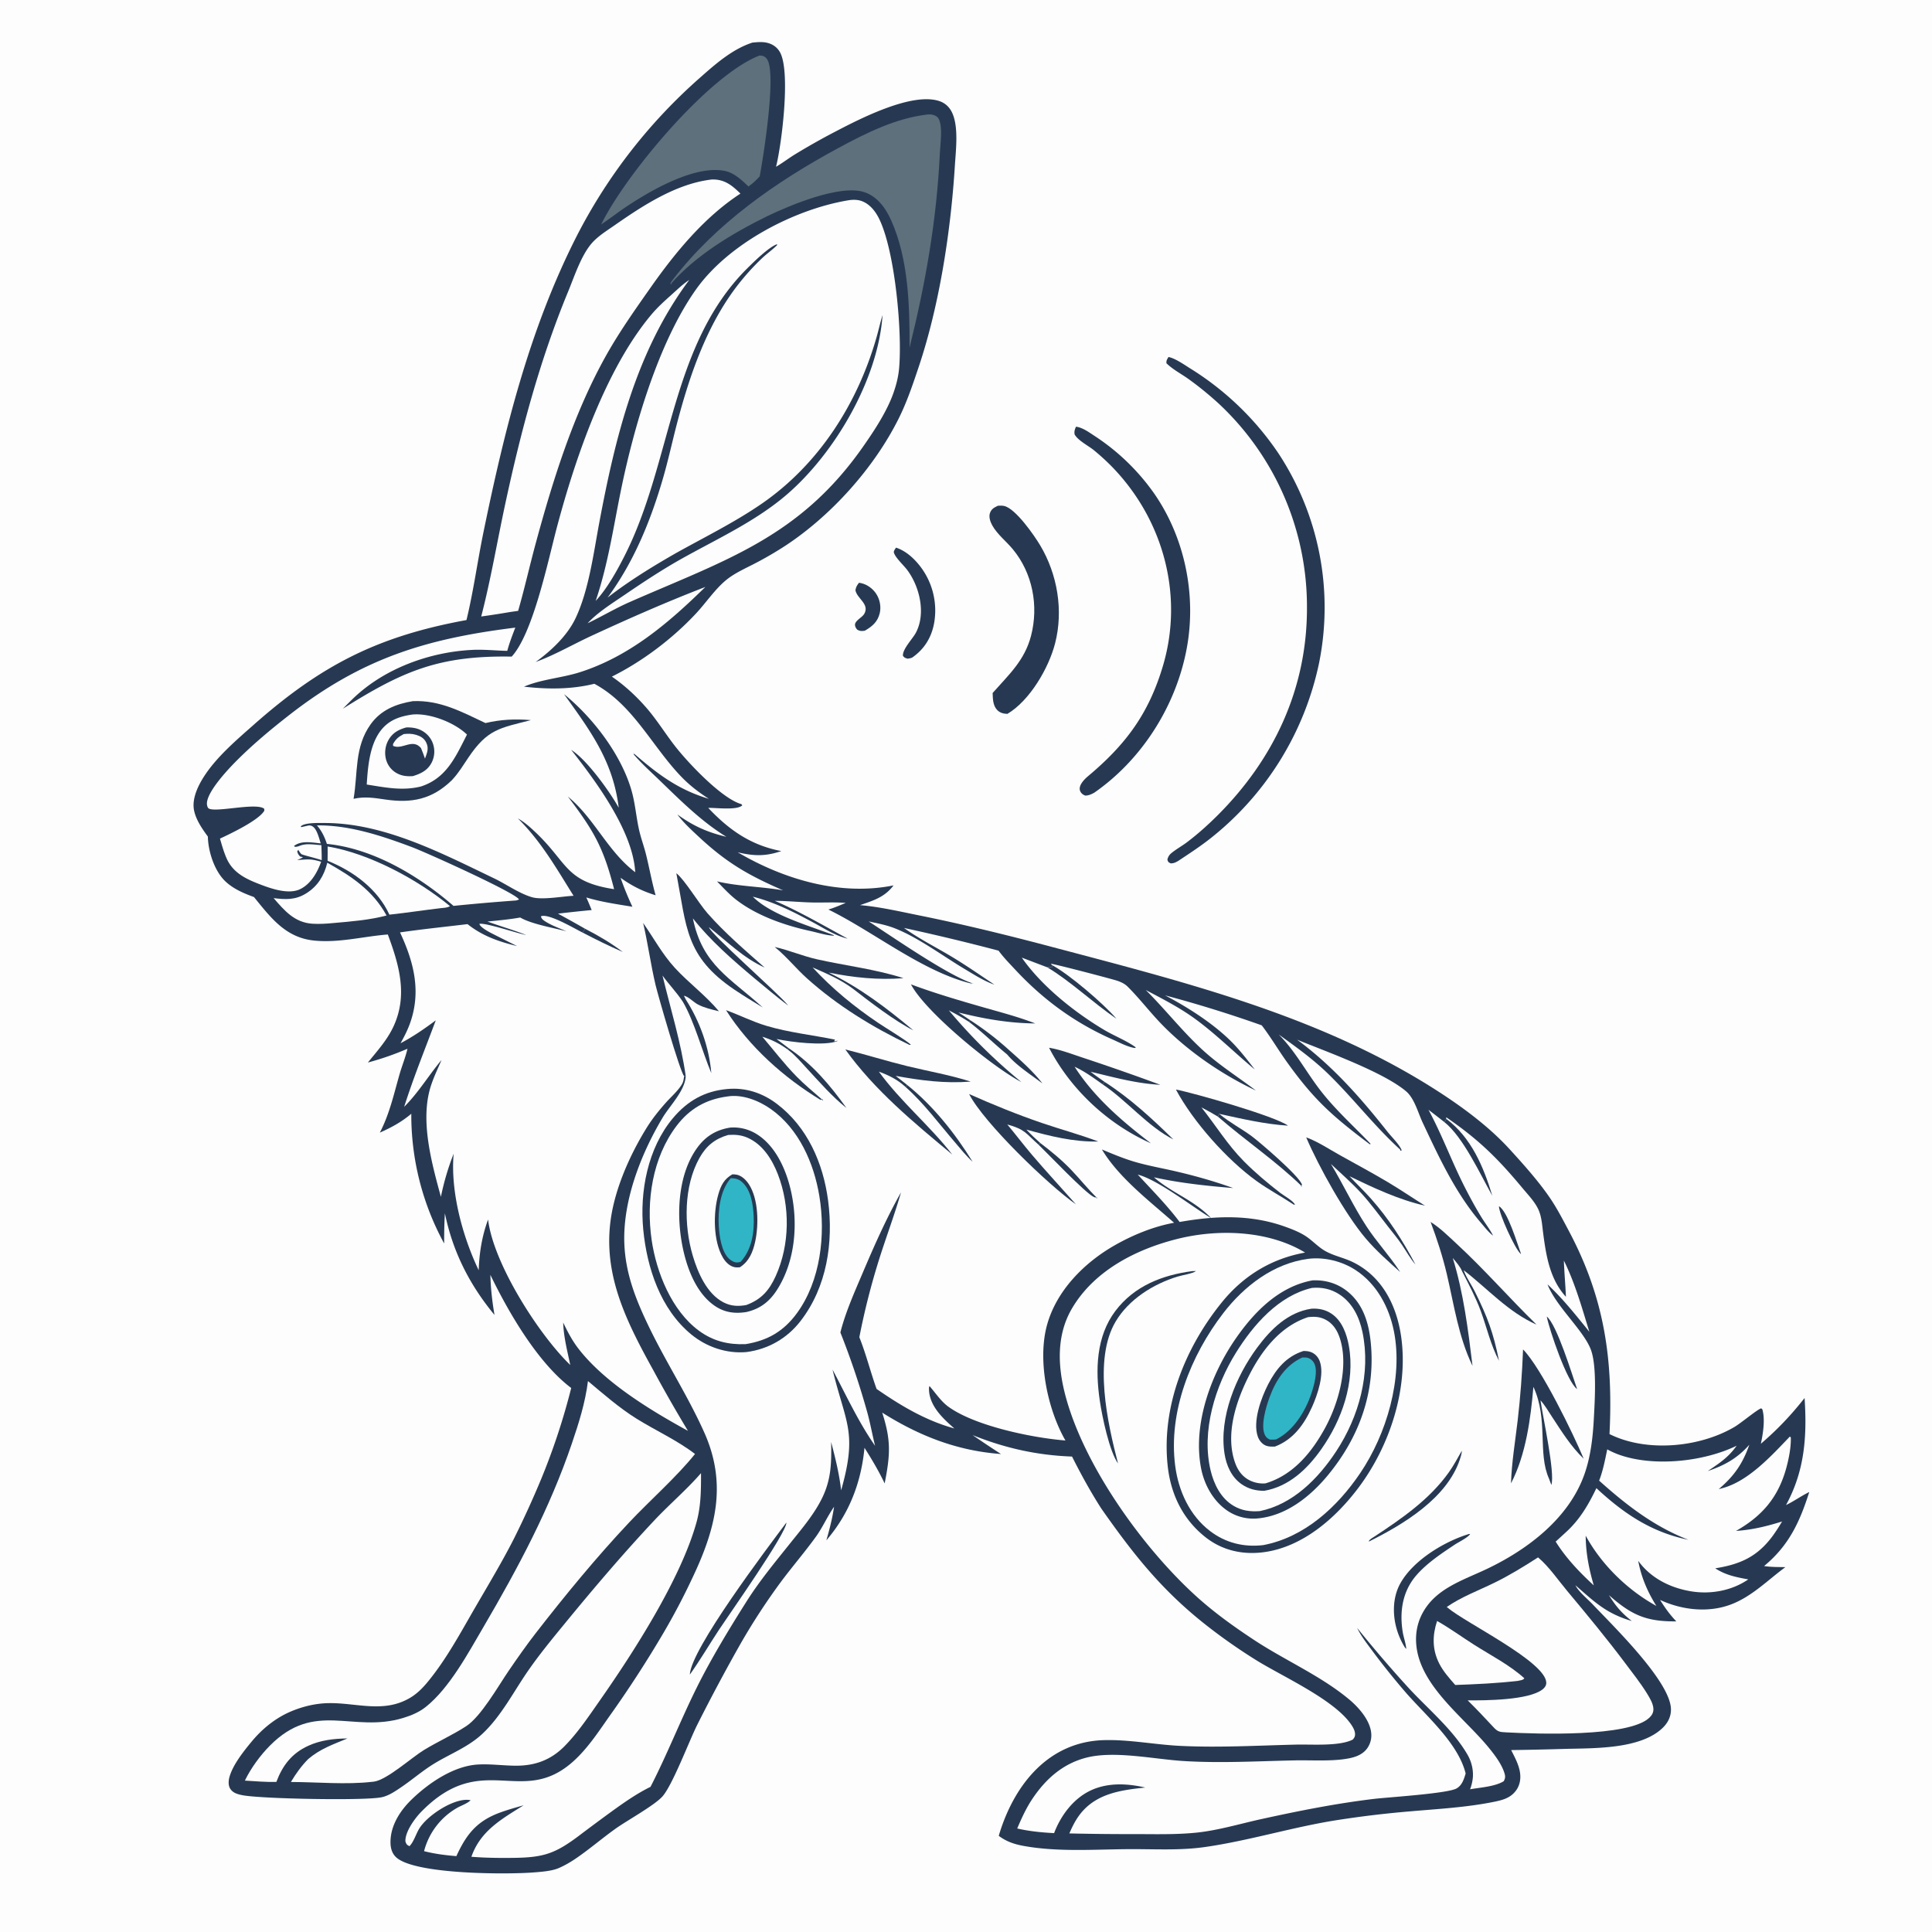 <svg version="1.1" xmlns="http://www.w3.org/2000/svg" style="display: block;" viewBox="0 0 2048 2048" width="1024" height="1024">
<path transform="translate(0,0)" fill="rgb(253,253,253)" d="M 0 0 L 2048 0 L 2048 2048 L 0 2048 L 0 0 z"/>
<path transform="translate(0,0)" fill="rgb(39,57,82)" d="M 910.588 617.743 C 911.239 617.861 911.892 617.97 912.541 618.097 C 919.155 619.393 925.464 624.127 929.027 629.798 C 932.709 635.658 934.173 643.182 932.576 649.952 C 930.42 659.098 924.638 664.029 916.818 668.538 C 913.488 669.132 911.616 669.173 908.65 667.458 C 907.416 665.838 906.62 664.929 906.361 662.834 C 905.757 657.946 913.869 654.765 916.171 650.703 C 922.1 640.244 908.353 634.535 906.797 625.657 C 907.367 622.17 908.424 620.504 910.588 617.743 z"/>
<path transform="translate(0,0)" fill="rgb(39,57,82)" d="M 949.793 580.511 C 961.193 584.181 970.912 593.726 977.662 603.366 A 76.742 76.742 0 0 1 990.26 660.256 C 987.521 675.576 979.878 688.121 966.965 697.045 C 965.282 697.806 963.819 697.963 962.006 698.242 C 959.391 697.335 958.781 697.337 957.149 695.161 C 956.64 687.962 967.491 677.166 970.937 670.598 C 981.68 650.126 974.848 621.716 961.568 604.035 C 957.988 599.27 948.825 590.916 947.519 585.588 C 947.158 584.118 949.045 581.81 949.793 580.511 z"/>
<path transform="translate(0,0)" fill="rgb(39,57,82)" d="M 1057.85 536.103 C 1060.02 535.995 1062.35 535.849 1064.48 536.347 C 1076.72 539.202 1096.21 567.378 1102.54 577.939 C 1120.95 608.675 1127.41 647.046 1118.47 681.895 C 1111.71 708.214 1091.67 742.556 1067.93 756.719 C 1064.16 756.729 1060.14 755.684 1057.38 752.973 C 1052.48 748.172 1052.45 740.962 1052.24 734.597 C 1069.43 715.101 1086.12 700.235 1092.94 673.99 C 1101.2 642.173 1094.6 607.532 1073.58 582.138 C 1066.66 573.779 1057.02 566.364 1051.76 556.793 C 1049.73 553.084 1047.87 547.792 1049.49 543.587 C 1051.17 539.255 1053.91 538.041 1057.85 536.103 z"/>
<path transform="translate(0,0)" fill="rgb(39,57,82)" d="M 1140.57 452.354 C 1140.89 452.389 1141.21 452.406 1141.52 452.458 C 1147.82 453.509 1154.39 458.209 1159.63 461.671 A 232.512 232.512 0 0 1 1223.37 522.976 C 1255.96 569.852 1268.34 630.592 1258.13 686.556 C 1247.01 747.513 1210.97 804.874 1159.94 840.305 C 1156.76 842.006 1154.1 843.274 1150.46 843.365 C 1148.22 842.528 1146.57 841.414 1145.36 839.256 C 1142.08 833.416 1149.29 826.219 1153.33 822.825 C 1193.34 789.28 1217.62 756.732 1232.73 705.967 C 1255.25 630.28 1232.81 549.459 1177.5 493.496 A 239.811 239.811 0 0 0 1159.76 477.404 C 1153.89 472.547 1142.67 467.042 1139.13 460.469 C 1138.59 457.134 1139.33 455.348 1140.57 452.354 z"/>
<path transform="translate(0,0)" fill="rgb(39,57,82)" d="M 1238.62 378.452 C 1238.92 378.508 1239.23 378.544 1239.53 378.62 C 1246.68 380.455 1255.2 386.504 1261.42 390.398 A 309.296 309.296 0 0 1 1355.32 480.758 A 297.061 297.061 0 0 1 1398.3 702.679 A 320.42 320.42 0 0 1 1285.93 886.479 C 1274.19 896.069 1261.54 904.272 1248.93 912.641 C 1246.07 914.265 1244.3 915.174 1240.99 915.222 C 1238.35 913.832 1238.4 914.044 1237.48 911.23 C 1238.19 908.328 1239.29 906.39 1241.58 904.468 C 1246.62 900.236 1252.79 896.914 1258.09 892.922 C 1269.47 884.348 1280.23 874.693 1290.32 864.655 C 1350.18 805.094 1385.44 730.261 1385.43 644.941 A 294.435 294.435 0 0 0 1291.1 427.098 C 1281.3 418.201 1270.6 409.464 1259.84 401.759 C 1252.27 396.335 1243.05 391.597 1236.47 385.044 C 1236.26 381.966 1237.14 381.097 1238.62 378.452 z"/>
<path transform="translate(0,0)" fill="rgb(39,57,82)" d="M 797.616 45.146 C 802.57 44.702 807.546 44.18 812.47 45.197 C 818.431 46.429 823.383 49.626 826.538 54.888 C 838.428 74.722 828.706 152.63 822.636 176.766 C 829.364 172.847 835.67 168.009 842.314 163.889 A 726.041 726.041 0 0 1 885.981 139.26 C 912.329 125.519 967.205 97.3 996.075 107.269 C 1001.97 109.304 1006.41 113.525 1009.12 119.108 C 1016.41 134.175 1013.24 159.008 1012.21 175.51 C 1007.92 244.52 996.001 322.819 973.982 388.596 C 967.678 407.429 961.377 426.216 952.468 444.014 C 926.342 496.207 881.2 546.455 832.573 578.453 A 378.344 378.344 0 0 1 801.007 596.877 C 790.407 602.453 778.494 607.54 769.275 615.271 C 757.591 625.068 748.503 638.797 738.092 649.999 C 713.213 676.768 681.197 701.018 648.61 717.24 C 662.149 726.537 674.727 738.17 685.461 750.582 C 696.767 763.655 705.688 778.418 716.381 791.951 C 730.174 809.407 764.409 845.64 785.008 852.16 C 786.391 852.598 785.592 852.1 786.862 853.651 C 781.471 859.234 758.723 856.141 750.742 856.39 C 773.013 879.96 795.988 896.027 828.211 902.18 C 811.533 907.856 799.157 907.562 782.021 903.469 C 830.843 932.165 890.598 950.037 947.213 938.543 C 937.673 951.164 925.897 954.554 911.679 959.484 C 932.624 961.269 953.365 966.133 973.943 970.282 C 1022.02 979.976 1069.3 991.636 1116.69 1004.2 C 1254.59 1040.75 1396.06 1075.92 1518.04 1152.81 C 1547.01 1171.06 1577.08 1192.81 1600.26 1218.2 C 1614.79 1234.11 1630.29 1251.39 1642.51 1269.12 C 1650.26 1280.36 1656.67 1292.84 1663.07 1304.89 C 1700.83 1375.99 1710.08 1440.87 1706.14 1520.18 C 1745.27 1539.7 1801.26 1534.52 1838.46 1512.71 C 1845.58 1508.55 1862.37 1494.34 1866.95 1492.87 L 1868.18 1493.99 C 1871.29 1504.81 1868.91 1519.62 1866.59 1530.44 C 1884.12 1515.42 1898.69 1500.07 1912.94 1481.93 C 1915.6 1522.69 1913.1 1559 1893.26 1595.41 C 1901.71 1591.32 1909.39 1585.76 1917.89 1581.61 C 1907.78 1613.47 1896.23 1638.4 1870.01 1660.07 C 1877.4 1661.24 1885.09 1661.08 1892.57 1661.25 C 1873.48 1675.25 1856.96 1692.61 1834.32 1701 C 1810.33 1709.89 1782.61 1706.62 1759.74 1695.97 C 1764.88 1704.3 1770.16 1711.61 1776.94 1718.72 C 1745.05 1719.03 1729.46 1712.05 1705.58 1690.95 C 1712.68 1702.49 1719.01 1709.93 1729.77 1718.34 C 1702.66 1710.41 1690.35 1698.18 1670.07 1680.47 C 1673.23 1687.18 1683.3 1695.35 1688.56 1700.94 C 1709.42 1723.05 1769.92 1781.62 1771.26 1811.13 C 1771.62 1818.92 1768.4 1825.77 1762.94 1831.19 C 1739.38 1854.6 1689.29 1853.04 1658.45 1853.92 A 3331.44 3331.44 0 0 1 1601.9 1855.16 C 1605.47 1862.29 1609.39 1869.36 1610.97 1877.25 C 1612.43 1884.51 1611.49 1892.01 1607.01 1898.07 C 1601.53 1905.48 1593.93 1907.86 1585.28 1909.68 C 1556.24 1915.78 1524.83 1917.52 1495.28 1920.07 A 1093.27 1093.27 0 0 0 1420.65 1928.88 C 1372.5 1936.06 1325.65 1950.97 1277.48 1957.9 C 1250.56 1961.77 1224.1 1960.03 1197.06 1960.18 C 1160.24 1960.39 1121.15 1963.39 1084.75 1956.69 C 1074.96 1954.89 1066.79 1952.09 1058.75 1946.09 A 71.132 71.132 0 0 1 1059.79 1942.49 C 1076.17 1890.5 1112.25 1846.2 1170.25 1844.61 C 1197.29 1843.87 1224.36 1849.43 1251.36 1850.72 C 1292.31 1852.69 1333.23 1850.34 1374.16 1849.35 C 1390.63 1848.95 1419.78 1851.34 1434.04 1844 C 1435.19 1842.57 1436.09 1841.5 1436.34 1839.61 C 1436.86 1835.78 1434.76 1831.82 1432.73 1828.73 C 1415.14 1801.99 1360.19 1777.54 1332.03 1760.1 C 1313.49 1748.6 1295.02 1735.68 1277.89 1722.16 C 1231.01 1685.15 1201.28 1647.38 1167.39 1599.07 C 1155.98 1581.27 1145.91 1562.88 1136.4 1544.01 C 1099.4 1542.69 1065.25 1535.06 1031.02 1521.27 A 1067.7 1067.7 0 0 0 1061.1 1541.32 C 1014.52 1537.92 974.367 1522.09 935.185 1497.45 C 944.822 1527.31 943.641 1542.41 937.778 1572.5 C 931.521 1559.34 924.185 1547.01 916.391 1534.73 C 912.859 1571.6 900.274 1604.5 875.973 1632.8 C 879.38 1621.09 882.361 1609.33 884.142 1597.26 C 877.03 1607.41 872.111 1619.06 864.722 1629.25 C 853.22 1645.11 840.395 1660.08 828.614 1675.75 A 683.698 683.698 0 0 0 785.256 1742 A 1972.29 1972.29 0 0 0 738.791 1829.01 C 730.226 1846.31 712.763 1892.52 702.196 1904.33 C 693.702 1913.82 664.916 1929.68 652.883 1938.22 C 638.485 1948.44 625.03 1960.12 610.464 1970.04 C 604.815 1973.89 598.637 1977.5 592.36 1980.22 C 584.893 1983.45 573.884 1984.21 565.778 1984.85 C 537.57 1987.09 439.902 1987.12 420.005 1968.87 C 415.455 1964.7 413.99 1959.02 413.941 1953.02 C 413.798 1935.39 424.057 1919.46 436.285 1907.61 C 454.235 1890.2 480.684 1872.04 506.425 1870.48 C 519.693 1869.68 533.258 1871.64 546.569 1871.72 C 566.926 1871.84 583.805 1865.81 598.317 1851.14 C 612.485 1836.81 624.148 1819.27 635.674 1802.82 C 671.697 1751.4 721.813 1673.44 738.36 1613.55 C 743.081 1596.47 743.168 1579.16 743.1 1561.58 C 727.804 1579.23 709.697 1594.55 693.696 1611.59 C 660.667 1646.77 629.185 1683.83 598.59 1721.15 C 585.159 1737.53 571.493 1754.13 559.459 1771.58 C 544.16 1793.76 531.311 1819.17 511.441 1837.83 C 495.96 1852.36 476.385 1859.38 458.755 1870.43 C 447.34 1877.59 437.061 1886.49 425.926 1894.08 C 419.59 1898.39 412.298 1903.5 404.72 1905.13 C 386.625 1909.04 275.55 1906.83 256.772 1902.95 C 251.624 1901.88 246.643 1900.57 243.829 1895.73 C 241.844 1892.32 242.198 1887.47 243.198 1883.83 C 246.759 1870.87 258.094 1856.63 266.653 1846.28 C 278.18 1832.34 292.497 1820.77 309.281 1813.84 C 321.713 1808.71 335.137 1805.57 348.612 1805.39 C 378.041 1804.99 406.423 1816.17 434.231 1800.06 C 441.906 1795.61 447.883 1789.57 453.477 1782.78 C 473.316 1758.7 488.323 1730.53 503.916 1703.64 C 517.946 1679.44 532.552 1655.23 545.191 1630.27 A 1011.17 1011.17 0 0 0 573.606 1567.98 A 706.046 706.046 0 0 0 605.511 1471.34 C 569.989 1444.51 539.162 1391.34 519.823 1351.42 C 520.163 1365.79 521.785 1379.74 524.183 1393.88 C 497.759 1361.95 479.957 1326.92 471.621 1286.18 C 470.927 1296.84 470.841 1307.44 470.809 1318.1 A 284.139 284.139 0 0 1 435.995 1180.64 C 425.75 1189.3 414.871 1195.22 402.643 1200.63 C 413.044 1180.58 417.488 1159.78 423.678 1138.32 C 426.255 1129.39 429.846 1120.79 431.937 1111.73 C 418.151 1117.66 404.454 1122.43 389.985 1126.32 C 399.851 1114.07 410.35 1102.62 417.061 1088.22 C 432.487 1055.09 423.16 1023.02 411.117 990.599 C 385.1 992.63 359.568 999.65 333.227 997.063 C 302.83 994.077 287.187 972.953 269.206 950.896 C 258.451 947.021 247.313 942.236 238.904 934.274 C 227.311 923.299 220.653 902.601 220.346 886.797 C 214.322 878.565 207.709 869.081 205.694 858.933 C 203.03 845.521 211.204 830.245 218.663 819.517 C 231.907 800.468 251.359 783.836 268.675 768.524 C 340.329 705.159 400.08 674.528 494.486 657.277 C 501.922 626.677 506.149 594.928 512.518 564.018 C 534.848 455.646 561.093 348.944 611.58 249.787 A 568.978 568.978 0 0 1 742.361 82.08 C 758.798 67.535 776.457 52.013 797.616 45.146 z"/>
<path transform="translate(0,0)" fill="rgb(253,253,253)" d="M 1523.38 1718.31 C 1536.7 1725.81 1549.44 1735.12 1562.37 1743.35 C 1579.92 1754.53 1600.51 1765.06 1615.87 1779.07 C 1614.52 1781.14 1611.54 1781.17 1609.16 1781.76 C 1586.98 1784.38 1564.92 1785.34 1542.62 1786.15 C 1536.32 1778.94 1529.89 1771.85 1525.55 1763.23 C 1518.16 1748.55 1518.3 1733.6 1523.38 1718.31 z"/>
<path transform="translate(0,0)" fill="rgb(253,253,253)" d="M 347.301 897.3 C 391.176 904.56 442.614 932.143 476.988 960.502 C 474.29 962.352 470.672 962.29 467.499 962.648 C 449.239 964.79 431.075 967.607 412.789 969.571 C 400.303 942.425 374.458 923.368 347.258 912.477 C 347.392 907.427 347.297 902.353 347.301 897.3 z"/>
<path transform="translate(0,0)" fill="rgb(253,253,253)" d="M 346.943 914.532 C 372.751 928.977 395.242 943.937 409.763 970.477 C 391.554 975.288 372.467 976.785 353.769 978.428 C 346.576 979.149 338.401 979.663 331.177 979.188 C 312.254 977.945 301.572 965.383 290.05 952.041 C 302.711 953.62 313.013 954.14 324.394 947.13 C 336.751 939.519 343.568 928.33 346.943 914.532 z"/>
<path transform="translate(0,0)" fill="rgb(253,253,253)" d="M 335.969 874.958 C 370.41 874.545 404.592 885.942 436.531 897.929 C 452.431 903.897 547.072 946.669 550.171 953.493 L 547.181 954.527 A 2342.74 2342.74 0 0 0 480.756 960.278 C 444.086 928.535 395.812 899.486 346.524 894.558 C 344.017 887.028 341.184 881.04 335.969 874.958 z"/>
<path transform="translate(0,0)" fill="rgb(93,112,124)" d="M 804.917 58.951 C 805.728 58.938 806.755 58.887 807.539 59.042 C 810.134 59.557 811.794 60.792 813.237 62.969 C 823.254 78.071 809.192 166.334 805.323 186.964 C 801.516 191.028 797.99 194.479 793.375 197.654 C 786.212 190.879 778.311 183.204 768.323 181.18 C 734.657 174.36 683.471 205.368 657.042 223.825 A 698.156 698.156 0 0 1 637.266 237.948 C 663.027 185.17 750.982 79.854 804.917 58.951 z"/>
<path transform="translate(0,0)" fill="rgb(93,112,124)" d="M 982.74 121.417 C 984.555 121.318 986.328 121.182 988.125 121.535 C 990.943 122.089 993.77 123.44 995.125 126.135 C 999.528 134.887 996.766 152.299 996.302 162.126 C 992.946 233.193 981.236 299.603 964.167 368.563 C 964.287 324.133 963.091 274.86 944.704 233.615 C 939.077 220.993 930.368 208.665 916.807 203.882 C 891.14 194.83 837.354 217.654 813.565 228.999 C 776.797 247.132 737.659 270.362 710.61 301.52 L 710.657 301.613 L 712.3 300.816 L 710.525 300.305 C 711.28 299.157 712.022 298.05 712.858 296.959 C 758.768 237.035 823.061 192.292 888.873 156.808 C 918.309 140.936 949.14 125.461 982.74 121.417 z"/>
<path transform="translate(0,0)" fill="rgb(253,253,253)" d="M 1630.39 1650.9 C 1641.97 1660.63 1651.68 1675 1661.42 1686.64 C 1682.53 1711.88 1703.28 1737.02 1723.04 1763.34 C 1730.91 1773.82 1739.18 1784.27 1746.06 1795.44 C 1748.84 1799.95 1752.46 1805.99 1752.68 1811.39 C 1752.83 1815.31 1751.18 1818.15 1748.45 1820.78 C 1726.72 1841.64 1628.51 1838.06 1597.09 1836.4 C 1589.72 1836 1587.85 1836.1 1582.69 1830.4 C 1573.91 1820.9 1565.05 1811.55 1555.82 1802.47 C 1575 1802.57 1620.52 1802.35 1635.24 1790.78 C 1637.49 1789.01 1639.17 1786.75 1639.12 1783.75 C 1638.71 1761.54 1553.58 1720.38 1534.72 1704.36 L 1533.64 1703.43 C 1549.31 1692.66 1567.11 1686.11 1584.1 1677.79 C 1600.24 1669.89 1615.3 1660.61 1630.39 1650.9 z"/>
<path transform="translate(0,0)" fill="rgb(253,253,253)" d="M 1897.32 1522.82 L 1898.33 1523.78 C 1898.68 1534.11 1896.13 1546.85 1893.36 1556.78 C 1884.76 1587.56 1867.71 1607.28 1840.23 1622.83 C 1857.19 1621.75 1872.86 1617.91 1889.05 1612.85 A 185.643 185.643 0 0 1 1879.37 1627.8 C 1863.04 1650.12 1844.81 1658.26 1818.24 1662.48 C 1829.19 1669.71 1840.53 1671.91 1853.25 1674.22 C 1835.89 1686.18 1813.47 1690.27 1792.82 1686.9 C 1770.64 1683.29 1749.8 1672.91 1736.58 1654.53 C 1739.79 1671.93 1746.45 1687.4 1755.82 1702.35 C 1725.18 1685.5 1697.59 1658.54 1680.89 1627.87 C 1681.09 1646.56 1684.26 1662.72 1689.47 1680.56 C 1674.37 1666.72 1659.96 1651.59 1649.08 1634.17 L 1659.34 1624.77 C 1674.49 1611.15 1683.53 1595.59 1692.26 1577.52 C 1721.17 1604.38 1750.6 1624.26 1789.85 1632.25 C 1753.6 1618.38 1723.76 1595.21 1695.16 1569.54 C 1699.26 1558.93 1701.43 1547.5 1703.74 1536.39 A 87.395 87.395 0 0 0 1717.46 1542.47 C 1754.25 1555.06 1806.24 1549.36 1840.89 1532.55 C 1832.15 1544.96 1822.54 1551.11 1810.27 1559.41 C 1828.28 1553.29 1841.71 1545.8 1854.36 1531.49 C 1847.26 1551.7 1838.19 1564.73 1821.89 1578.56 L 1825.9 1577.49 C 1853.64 1570.01 1877.89 1543.05 1897.32 1522.82 z"/>
<path transform="translate(0,0)" fill="rgb(253,253,253)" d="M 753.708 190.378 C 754.536 190.271 754.236 190.291 755.343 190.274 C 768.218 190.076 776.225 196.7 784.901 205.224 C 746.334 230.347 715.427 268.142 689.247 305.406 C 672.113 329.794 655.291 353.586 640.883 379.746 C 607.486 440.382 585.941 509.412 567.882 575.995 C 561.425 599.801 556.067 623.814 549.256 647.551 L 541.024 648.714 A 867.757 867.757 0 0 1 510.118 653.497 C 520.24 614.494 526.907 574.674 535.357 535.277 C 551.931 458.001 571.977 382.31 602.23 309.112 C 608.715 293.423 615.446 272.506 626.147 259.219 C 632.776 250.988 642.644 244.982 651.216 239.006 C 681.295 218.036 716.581 194.883 753.708 190.378 z"/>
<path transform="translate(0,0)" fill="rgb(253,253,253)" d="M 623.264 1464 C 639.902 1477.9 656.377 1492.4 674.808 1503.89 C 694.763 1516.33 718.349 1527.03 736.736 1541.3 C 717.349 1565.5 688.872 1590.55 667.089 1613.68 C 632.236 1650.7 599.127 1691.01 567.935 1731.16 C 558.021 1743.92 548.727 1757.26 539.581 1770.58 C 528.265 1787.05 510.011 1819.62 493.956 1829.97 C 479.497 1839.29 464.032 1846.2 449.422 1855.08 C 436.418 1862.98 410.057 1886.92 396.182 1888.64 C 395.682 1888.7 395.178 1888.73 394.677 1888.78 C 366.501 1892.01 336.779 1889.05 308.38 1888.97 C 313.738 1880 319.409 1872.08 326.754 1864.63 C 339.687 1853.71 352.939 1849.22 368.318 1842.83 C 353.959 1842.99 339.88 1844.59 326.686 1850.65 C 309.38 1858.6 299.525 1871.36 292.944 1888.93 C 281.821 1889.15 270.685 1888.2 259.589 1887.51 C 265.929 1874.35 275.88 1860.75 286.188 1850.37 C 333.944 1802.24 373.79 1837.37 427.317 1821.12 C 435.699 1818.58 444.215 1815.04 451.123 1809.58 C 476.377 1789.62 496.317 1752.29 512.48 1724.71 C 549.197 1662.04 582.802 1599.02 606.249 1530.04 C 613.656 1508.25 620.398 1486.94 623.264 1464 z"/>
<path transform="translate(0,0)" fill="rgb(253,253,253)" d="M 1386.96 1334.38 C 1404.04 1332.34 1422.72 1336.96 1437.07 1346.39 C 1459.38 1361.05 1472.56 1385.68 1477.65 1411.38 C 1487.47 1460.98 1469.74 1520.33 1441.93 1561.49 C 1417.62 1597.47 1382.98 1629.48 1339.2 1637.87 C 1318.65 1640.31 1299.39 1635.65 1282.82 1623.06 C 1261.08 1606.55 1249.26 1580.52 1245.77 1553.91 C 1238.28 1496.69 1262.23 1436.82 1296.71 1392 C 1318.95 1363.11 1350.09 1339.22 1386.96 1334.38 z"/>
<path transform="translate(0,0)" fill="rgb(39,57,82)" d="M 1391.31 1357.24 C 1404.52 1356.64 1417.15 1360.2 1427.66 1368.4 C 1444.78 1381.77 1450.89 1401.97 1453.01 1422.79 C 1458.34 1475.3 1440.98 1523.43 1407.6 1563.82 C 1388.89 1586.45 1363.44 1606.77 1333.25 1609.59 A 49.035 49.035 0 0 1 1301.51 1601.69 C 1286.17 1591.51 1276.47 1573.84 1273.11 1556.04 C 1264.29 1509.31 1283.81 1456.55 1310.17 1418.59 C 1329.93 1390.14 1356.1 1363.72 1391.31 1357.24 z"/>
<path transform="translate(0,0)" fill="rgb(253,253,253)" d="M 1390.81 1365.23 C 1401.09 1364.35 1410.65 1366.27 1419.46 1371.89 C 1433.59 1380.89 1440.97 1396.19 1444.28 1412.09 C 1453.35 1455.73 1440.57 1501.71 1416.44 1538.42 C 1397.45 1567.32 1370.52 1594.66 1335.49 1601.83 C 1325.42 1602.56 1316.49 1601.5 1307.57 1596.2 C 1294.18 1588.25 1286.85 1573.51 1283.32 1558.82 C 1273.3 1517.13 1288.13 1469.28 1310.2 1433.88 C 1328.63 1404.29 1355.45 1373.39 1390.81 1365.23 z"/>
<path transform="translate(0,0)" fill="rgb(39,57,82)" d="M 1390.27 1387.27 C 1397.91 1386.84 1404.94 1388.25 1411.39 1392.53 C 1422.61 1399.96 1427.64 1414.15 1429.89 1426.87 C 1436.66 1465.19 1422.44 1505.42 1400.46 1536.45 C 1385.56 1557.5 1366.26 1575.8 1340.11 1580.33 C 1331.23 1580.28 1323.42 1578.38 1316.05 1573.24 C 1305.34 1565.75 1299.96 1553.41 1298.03 1540.84 C 1292.11 1502.38 1310.2 1458.8 1332.7 1428.46 C 1347.17 1408.94 1365.33 1390.98 1390.27 1387.27 z"/>
<path transform="translate(0,0)" fill="rgb(253,253,253)" d="M 1386.63 1396.23 C 1393.19 1395.55 1398.7 1395.68 1404.73 1398.7 C 1413.01 1402.84 1417.63 1410.29 1420.39 1418.89 C 1429.86 1448.45 1419 1487.26 1404.73 1513.53 C 1390.57 1539.57 1370.8 1563.68 1341.47 1572.43 A 31.764 31.764 0 0 1 1325.54 1569.64 C 1317.15 1565.74 1312.1 1558.83 1309.12 1550.23 C 1298.71 1520.23 1310.26 1485.47 1323.85 1458.48 C 1337.39 1431.61 1357.12 1405.88 1386.63 1396.23 z"/>
<path transform="translate(0,0)" fill="rgb(39,57,82)" d="M 1381.57 1432.15 C 1384.19 1432.06 1387.21 1432.31 1389.66 1433.26 C 1394.08 1434.97 1397.3 1438.46 1398.94 1442.87 C 1404.14 1456.78 1396.56 1478.66 1390.77 1491.52 C 1382.52 1509.86 1370.87 1526.08 1351.53 1533.41 C 1348.4 1533.51 1345.03 1533.65 1342.06 1532.49 C 1338.01 1530.91 1334.83 1527.05 1333.39 1523.02 C 1327.62 1506.89 1336.92 1481.68 1344.37 1467.27 C 1352.8 1450.97 1363.64 1437.93 1381.57 1432.15 z"/>
<path transform="translate(0,0)" fill="rgb(47,181,198)" d="M 1380.43 1439.02 C 1382.36 1439.01 1384.54 1438.86 1386.42 1439.4 C 1389.02 1440.15 1391.59 1442.35 1392.89 1444.7 C 1397.55 1453.06 1392.9 1468.78 1390.04 1477.34 C 1383.76 1496.16 1371.12 1516.65 1352.94 1525.75 C 1350.48 1526.19 1348.48 1526.14 1346.02 1525.99 C 1343.75 1524.81 1342.28 1523.95 1341.03 1521.55 C 1335.88 1511.64 1342.07 1491.3 1345.73 1481.32 C 1352.3 1463.38 1362.63 1447.21 1380.43 1439.02 z"/>
<path transform="translate(0,0)" fill="rgb(253,253,253)" d="M 899.303 212.32 C 903.831 211.574 908.734 211.522 913.106 213.033 C 921.705 216.005 927.806 223.657 931.735 231.544 C 948.794 265.78 956.558 352.048 953.083 390.468 C 952.276 399.392 950.14 407.879 947.175 416.324 C 940.191 436.219 926.845 456.403 914.751 473.673 C 847.622 569.541 769.39 593.51 667.523 638.185 C 652.296 644.863 637.929 653.494 622.92 660.673 C 633.375 649.206 649.321 639.31 662.15 630.561 C 682.266 616.844 702.494 603.481 723.768 591.617 C 761.283 570.694 801.742 552.192 834.458 523.898 C 885.395 479.844 930.844 401.895 935.529 334.043 C 933.163 341.602 931.473 349.403 929.303 357.032 C 909.239 427.586 868.188 492.176 807.155 534.161 C 778.854 553.628 746.916 569.392 716.907 586.118 C 691.994 600.337 666.694 615.868 644.043 633.48 C 671.884 595.816 689.806 551.824 702.795 507.06 C 708.496 487.411 712.786 467.358 717.994 447.574 C 730.809 398.886 748.041 348.611 777.953 307.631 A 255.923 255.923 0 0 1 808.37 273.167 C 813.413 268.477 819.142 264.523 823.957 259.63 L 823.446 258.946 C 814.457 262.348 799.127 277.517 792.105 284.494 C 710.28 365.788 712.558 489.907 661.997 589.352 C 654.149 604.787 643.905 623.402 632.085 636.25 C 631.884 636.469 631.677 636.682 631.472 636.897 C 644.487 598.512 650.109 559.518 658.168 519.977 C 671.879 452.698 698.097 362.514 738.019 306.501 C 772.334 258.355 841.619 221.917 899.303 212.32 z"/>
<path transform="translate(0,0)" fill="rgb(253,253,253)" d="M 542.423 696.027 C 565.122 671.327 581.081 593.875 590.223 559.392 C 609.434 486.934 641.954 390.923 690.83 333.091 C 697.356 325.369 704.859 318.672 712.378 311.948 C 718.235 306.711 724.016 301.037 730.633 296.767 C 674.35 372.127 652.246 463.579 635.213 554.312 C 629.183 586.436 624.14 625.872 610.048 655.485 C 601.238 673.996 584.191 689.921 567.797 701.747 C 588.086 694.332 607.222 683.148 626.842 674.065 C 666.433 655.735 706.984 637.899 747.697 622.202 C 708.968 660.174 667.503 695.706 614.813 712.54 C 595.627 718.671 573.812 720.018 555.446 727.89 C 580.35 730.752 605.575 730.892 630.03 724.84 C 671.23 746.967 691.179 791.314 722.522 823.677 C 731.282 832.722 740.855 840.011 751.422 846.794 C 719.583 837.309 698.127 821.336 673.33 799.92 L 673.463 799.435 L 674.373 800.81 L 671.038 798.026 L 670.999 798.377 L 672.512 798.44 L 671.69 799.58 C 679.983 809.364 689.783 818.076 699.002 826.981 C 721.189 848.411 743.584 870.877 770.011 887.062 C 749.702 882.203 734.917 875.583 718.043 863.377 C 724.354 871.927 732.695 879.522 740.457 886.772 C 770.242 914.587 793.268 927.794 830.127 943.812 C 806.731 939.729 783.339 939.734 760.051 934.301 C 766.415 940.758 772.744 947.773 779.881 953.368 C 801.921 970.647 832.048 981.053 859.053 986.918 C 866.958 988.635 875.741 991.561 883.769 991.897 L 883.935 991.363 C 857.999 981.374 817.404 970.078 798.045 950.529 C 821.025 956.357 840.78 966.462 861.507 977.59 C 873.337 983.941 885.385 991.922 898.532 994.987 C 873.065 981.148 847.937 966.413 821.305 954.917 C 834.568 954.977 847.731 956.372 860.977 956.676 C 872.74 956.946 884.816 956.158 896.511 957.139 C 890.455 959.607 884.408 962.302 878.128 964.136 C 926.081 987.67 977.641 1029.73 1029.06 1042.47 L 1029.15 1043.88 L 1029.55 1040.9 L 1030.32 1042.74 L 1032.09 1042.64 L 1029.98 1041.87 L 1029.68 1042.64 L 1032.13 1042.69 C 1031.57 1042.52 1031.02 1042.36 1030.46 1042.18 C 1005.17 1034.02 946.7 993.56 920.87 976.763 C 929.488 978.629 938.366 980.274 946.65 983.335 C 971.843 992.646 999.335 1013.36 1022.93 1027.4 C 1032.93 1033.35 1043.07 1039.97 1054.13 1043.75 C 1039.03 1033.71 1024.03 1023.22 1008.47 1013.91 C 991.789 1003.93 974.043 995.004 958.246 983.665 A 2321.53 2321.53 0 0 1 1058.52 1007.74 C 1063.94 1015.12 1070.39 1021.67 1076.64 1028.36 C 1106.19 1060 1139.54 1084.33 1179.24 1101.83 C 1186.68 1105.11 1195.04 1109.69 1203 1110.97 L 1204.06 1110.33 C 1194.86 1103.46 1181.05 1098.02 1170.8 1091.94 C 1139.34 1073.29 1104.29 1045.46 1083.15 1015.13 L 1110.12 1025.38 C 1112.36 1025.2 1111.51 1025.17 1113.66 1025.37 C 1114.15 1025.42 1114.63 1025.48 1115.12 1025.53 L 1115.08 1022.96 L 1113.98 1021.64 C 1116.95 1021.56 1180.23 1038.12 1184.97 1039.85 C 1188.66 1041.19 1192.41 1042.96 1195.22 1045.75 C 1207.91 1058.34 1218.91 1072.89 1231.41 1085.77 C 1259.01 1114.22 1295.44 1139.19 1331.32 1156.01 C 1312.42 1141.69 1292.61 1129.28 1275.04 1113.2 C 1253.27 1093.26 1235.4 1070.14 1214.56 1049.47 C 1232.26 1058.8 1250.29 1067.99 1266.5 1079.78 C 1288.95 1096.09 1308.77 1116.03 1330.13 1133.7 C 1321.95 1123.14 1313.78 1112.48 1304.23 1103.1 C 1285.11 1084.34 1258.76 1067.54 1235.03 1055.13 A 1322.23 1322.23 0 0 1 1337.5 1086.91 L 1338.18 1087.8 C 1347.38 1099.94 1355.19 1113.23 1364.08 1125.64 C 1393.2 1166.34 1412.66 1183.28 1452.08 1213.02 L 1452.93 1212.54 C 1435.13 1193.91 1416.27 1177.1 1400.29 1156.66 C 1385.07 1137.19 1373.69 1115.13 1356.27 1097.38 L 1355.47 1096.58 C 1373.9 1109.83 1392.02 1122.8 1408.32 1138.72 C 1434.62 1164.41 1457.05 1193.88 1484.31 1218.65 L 1484.31 1219.8 L 1485.88 1219.41 C 1483.48 1213.21 1475.12 1205.16 1470.87 1199.79 C 1442.04 1163.31 1412.65 1129.94 1375.01 1102.13 C 1406.32 1114.92 1465.89 1136.19 1490.39 1156.73 C 1499.36 1164.25 1503.17 1179.56 1508.11 1190.05 C 1525.63 1227.26 1543 1264.93 1569.98 1296.38 C 1573.92 1300.97 1577.87 1306.21 1582.73 1309.83 C 1579.27 1302.99 1574.48 1296.98 1570.47 1290.47 C 1563.86 1279.71 1557.78 1268.47 1552.08 1257.21 C 1538.65 1230.64 1528.44 1202.63 1514.24 1176.42 A 1035.29 1035.29 0 0 1 1531.01 1189.4 L 1533.37 1186.21 L 1532.6 1184.9 L 1533.7 1184.79 C 1567.54 1208.11 1587.64 1227.86 1613.92 1259.46 C 1619.93 1266.69 1627.81 1274.73 1631.36 1283.55 C 1634.3 1290.85 1634.77 1299.13 1635.77 1306.88 C 1638.91 1331.05 1642.92 1356.14 1659.95 1374.65 C 1659.4 1361.85 1658.22 1349.08 1657.76 1336.27 C 1669.54 1359.86 1677 1386.56 1684.77 1411.71 C 1670.54 1394.21 1656.98 1376.94 1640.45 1361.49 C 1649.35 1384.96 1679.6 1410.97 1686.71 1431.62 C 1692.79 1449.3 1690.55 1485.04 1689.51 1504.26 C 1688.45 1523.91 1686.21 1543.75 1679.69 1562.42 C 1663.32 1609.26 1619.68 1642.36 1576.41 1663.01 C 1550.41 1675.42 1520.87 1683.99 1507.08 1711.66 C 1501.96 1721.94 1500.23 1733.08 1501.41 1744.46 C 1505.9 1787.93 1552.4 1820.84 1578.57 1853.12 C 1584.77 1860.77 1592.11 1870.45 1594.91 1880.04 C 1595.87 1883.32 1595.62 1885.18 1594.02 1888.15 C 1584.75 1893.91 1569.11 1894.79 1558.36 1896.71 C 1559.78 1892.91 1560.77 1889.02 1561.21 1884.97 C 1562.1 1876.56 1559.93 1867.54 1555.73 1860.25 C 1540.37 1833.6 1514.28 1812.06 1493.51 1789.64 A 1331.26 1331.26 0 0 1 1438.64 1725.67 C 1442.76 1734.32 1448.99 1742.18 1454.66 1749.86 A 770.661 770.661 0 0 0 1490.54 1794.56 C 1511.98 1819.07 1545.58 1847.63 1553.64 1879.92 C 1552.27 1884.67 1550.55 1890.21 1546.85 1893.7 C 1546.04 1894.47 1545.12 1895.18 1544.16 1895.75 C 1534.92 1901.23 1471.38 1905.14 1457.14 1906.83 C 1416.71 1911.62 1376.69 1919.6 1336.94 1928.34 C 1313.78 1933.43 1290.44 1940.57 1266.79 1942.82 C 1246.27 1944.77 1225.55 1944.29 1204.97 1944.22 A 2740.27 2740.27 0 0 1 1133.56 1943.5 C 1136.82 1935.9 1140.5 1928.57 1145.73 1922.1 C 1162.78 1901.03 1188.77 1897.51 1214.01 1894.86 C 1195.36 1890.55 1174.98 1889.47 1157.12 1897.52 C 1138.15 1906.06 1124.63 1924.18 1117.39 1943.18 C 1104.23 1942.52 1091.13 1941.23 1078.29 1938.27 C 1082.98 1927.25 1087.87 1916.49 1094.58 1906.53 C 1108.51 1885.85 1126.34 1869.9 1150.82 1863.38 C 1180.86 1855.38 1222.99 1864.81 1254.49 1866.76 C 1293.92 1869.21 1333.18 1866.91 1372.6 1866.08 C 1390.86 1865.69 1413.52 1867.45 1431.22 1863.65 C 1438.8 1862.02 1446.06 1858.81 1450.21 1851.91 C 1461.22 1833.61 1443.59 1812.67 1430.16 1801.46 C 1400.21 1776.45 1362.4 1760.17 1329.79 1738.7 C 1307.78 1724.23 1286.28 1708.78 1266.82 1690.98 C 1210.71 1639.65 1149.57 1554.14 1129.7 1480.54 C 1121.26 1449.3 1119.44 1415.77 1136.35 1387 C 1160.01 1346.75 1204.52 1324.14 1248.43 1313.22 C 1291.54 1302.5 1344.68 1304.25 1383.46 1327.78 C 1347.51 1334.23 1317.83 1352.49 1294.88 1380.92 C 1256.05 1429.01 1231.01 1491.43 1237.81 1553.99 C 1241.09 1584.12 1253.91 1610.68 1278.02 1629.62 C 1295.81 1643.59 1317.3 1648.32 1339.52 1645.41 C 1380.69 1640 1415.59 1609.43 1439.74 1577.43 C 1473.2 1533.11 1493.43 1471.72 1485.14 1416 C 1480.24 1383.1 1464.67 1352.66 1433.69 1337.7 C 1424.24 1333.14 1413.35 1331.13 1404.3 1325.83 C 1397.56 1321.9 1391.92 1315.82 1385.53 1311.33 C 1378.68 1306.51 1370.21 1303.2 1362.36 1300.38 C 1325.68 1287.16 1288.25 1288.67 1250.45 1295.35 C 1237.15 1277.64 1221.05 1261.42 1206.08 1245.12 C 1227.6 1250.72 1263.1 1278.73 1283.93 1291.3 C 1265.5 1271.94 1241.88 1264.47 1223.25 1247.98 C 1250.07 1254.02 1279.74 1257.15 1307.17 1259.38 C 1286.81 1252.03 1266.21 1246.26 1245.11 1241.39 C 1231.24 1238.2 1217.07 1235.71 1203.4 1231.74 C 1191.27 1228.22 1179.71 1223.34 1168.07 1218.49 C 1186.26 1248.71 1218.51 1273.07 1244.59 1296.18 C 1222.75 1300.14 1200.76 1309.16 1181.54 1320.13 C 1149.25 1338.55 1119.68 1368.28 1109.77 1404.99 C 1099.68 1442.37 1110.4 1493.92 1129.4 1526.97 C 1094.54 1524.22 1033.34 1511.64 1005.18 1491.07 C 997.316 1485.32 991.681 1476.51 985.259 1469.24 C 984.731 1471.14 984.742 1470.6 984.776 1472.7 C 985.059 1490.2 999.515 1503.66 1011.65 1514.21 C 981.332 1505.91 954.847 1490.08 929.218 1472.33 C 922.685 1454.16 918.139 1435.51 910.937 1417.52 A 763.415 763.415 0 0 1 931.944 1334.85 C 939.41 1311.14 948.244 1287.8 955.131 1263.92 C 939.375 1291.75 926.414 1321.25 913.911 1350.67 C 905.401 1370.69 896.176 1391.33 890.838 1412.47 A 843.13 843.13 0 0 1 919.605 1498.07 C 922.675 1509.49 924.761 1521.12 927.608 1532.59 C 909.913 1507.31 896.982 1478.97 882.531 1451.83 C 896.536 1509.38 909.194 1517.74 891.644 1579.8 C 889.633 1562.19 885.519 1545.71 881.044 1528.6 C 881.447 1549.86 881.253 1567.51 871.885 1587.13 C 863.349 1605 849.823 1620.68 837.511 1636.08 C 821.498 1656.1 805.162 1675.82 791.428 1697.52 C 773.174 1726.36 753.662 1758.5 738.486 1789.09 C 721.339 1823.66 707.185 1859.87 689.57 1894.12 C 674.989 1901.29 661.721 1910.61 648.581 1920.09 A 2411.27 2411.27 0 0 0 612.471 1946.9 C 588.335 1964.88 575.825 1968.94 545.779 1969.39 C 530.453 1969.62 514.993 1969.47 499.708 1968.25 C 509.212 1940.86 531.738 1928.23 555.077 1913.68 C 546.682 1916.06 538.174 1918.41 529.981 1921.42 C 505.491 1930.43 494.384 1944.4 483.786 1967.57 C 472.199 1966.64 460.807 1965.2 449.53 1962.31 A 74.373 74.373 0 0 1 484.68 1916.35 C 488.945 1913.94 495.566 1911.75 498.884 1908.29 C 497.419 1908.06 496.055 1907.87 494.57 1907.88 C 478.542 1907.95 453.362 1924.46 444.728 1937.9 C 441.033 1943.65 438.776 1952.31 434.016 1957.06 L 431.443 1955.49 C 430.591 1954.11 429.735 1952.86 429.743 1951.16 C 429.786 1941.24 439.817 1927.42 446.562 1920.54 C 511.465 1854.31 552.84 1916.12 607.444 1867.35 C 622.901 1853.55 634.325 1835.87 646.18 1819.05 A 1193.5 1193.5 0 0 0 703.472 1730.68 A 704.867 704.867 0 0 0 733.41 1673.85 C 758.29 1621.8 771.271 1573.9 746.676 1518.76 C 729.517 1480.29 706.234 1444.48 687.892 1406.45 C 674.184 1378.02 663.113 1350.49 661.841 1318.48 C 660.034 1273.04 679.196 1223.71 702.221 1185.08 C 710.022 1171.99 726.069 1156.33 726.918 1140.82 L 725.197 1140.84 C 724.825 1143.39 724.526 1146.2 723.315 1148.5 C 719.579 1155.6 711.475 1162.55 706.118 1168.57 C 698.773 1176.83 691.621 1185.65 685.781 1195.04 C 670.598 1219.44 657.351 1247.96 650.592 1275.96 C 634.532 1342.49 661.442 1396.31 692.621 1452.66 A 1554.96 1554.96 0 0 0 729.273 1516.77 C 689.853 1495.17 641.478 1465.88 613.558 1430.14 C 606.722 1421.38 601.76 1411.96 597.013 1401.96 C 597.448 1417.14 601.403 1432.12 604.495 1446.92 C 571.225 1414.94 522.922 1339.34 517.385 1292.76 C 510.92 1310.29 508.075 1327.92 507.442 1346.53 C 490.214 1310.52 477.369 1262.93 480.889 1223 A 272.372 272.372 0 0 0 467.372 1268.68 C 457.985 1234.29 446.286 1192.05 455.144 1156.74 C 458.009 1145.31 463.441 1134.45 468.036 1123.64 C 454.512 1139.78 443.425 1158.41 428.446 1173.26 C 438.314 1142.16 450.547 1112.15 461.939 1081.61 C 449.885 1090.57 437.943 1098.87 424.596 1105.87 C 428.422 1099.06 431.94 1092.24 434.586 1084.87 C 446.732 1051.04 438.713 1019.79 424.035 988.383 C 447.78 984.934 471.759 982.483 495.586 979.611 C 511.49 992.176 528.634 998.175 548.134 1002.86 A 2515.09 2515.09 0 0 1 524.924 991.254 C 520.775 989.138 509.575 983.827 508.145 979.4 C 514.236 977.729 548.376 989.461 557.759 991.122 C 544.209 985.769 530.362 981.868 516.719 976.882 C 528.328 975.696 539.962 974.675 551.454 972.6 C 563.364 979.574 586.52 983.499 600.5 987.207 C 593.034 983.977 584.412 980.939 577.627 976.497 C 575.49 975.098 573.988 973.9 573.404 971.366 C 573.682 971.259 573.949 971.115 574.239 971.045 C 582.964 968.931 608.363 983.913 617.186 988.365 C 618.908 987.061 619.208 986.372 620.164 984.498 A 1392.55 1392.55 0 0 0 591.478 968.505 A 1572.45 1572.45 0 0 1 627.211 964.689 C 625.335 960.23 623.557 955.693 621.478 951.326 C 637.407 956.172 653.977 958.479 670.372 961.198 C 665.656 951.098 661.505 941.01 657.817 930.48 C 669.68 939.013 680.999 944.728 694.972 949.005 C 690.982 934.842 688.433 920.413 684.909 906.147 C 682.658 897.038 679.289 888.173 677.288 879.017 C 674.256 865.138 673.298 851.252 669.293 837.478 C 658.289 799.64 628.479 760.649 597.911 735.84 C 625.897 774.784 649.843 806.844 655.889 856.242 C 646.193 838.875 622.09 805.241 605.483 794.896 C 631.762 828.239 670.962 881.059 673.36 924.578 C 643.924 902.232 630.182 867.537 601.995 844.408 C 629.414 880.605 639.699 898.307 650.967 942.559 C 599.142 934.604 602.237 915.155 568.075 882.644 C 562.294 877.141 555.949 871.427 548.954 867.532 C 573.861 892.252 589.59 920.144 608.005 949.563 C 596.179 950.186 574.691 954.166 564.058 951.117 C 550.446 947.214 536.705 937.295 523.82 931.121 C 468.25 904.494 407.215 872.385 344.15 872.415 C 338.432 872.417 322.965 871.802 318.858 875.961 L 319.261 876.806 C 321.605 876.317 323.939 875.729 326.277 875.245 C 328.126 874.861 329.547 874.961 331.213 875.933 C 336.058 878.759 338.287 888.961 340.002 894.039 C 331.003 893.15 319.371 890.677 311.642 896.793 C 312.673 897.684 312.306 897.713 313.608 897.635 C 315.466 897.524 316.819 896.905 318.545 896.282 C 325.446 893.792 333.414 895.471 340.677 895.912 C 340.853 901.224 341.076 906.533 340.998 911.85 C 336.253 909.977 321.795 906.625 319.695 905.518 C 318.774 905.033 317.093 902.287 316.371 901.296 L 316.513 900.571 L 315.101 902.287 C 315.555 904.92 316.37 905.966 318.108 907.964 L 321.162 908.639 C 319.175 909.992 317.205 910.794 314.994 911.707 C 326.771 910.959 328.957 910.128 340.424 913.495 C 336.387 924.848 329.433 937.146 318.088 942.575 C 306.314 948.211 288.971 942.501 277.469 938.159 C 262.052 932.34 247.453 926.029 240.326 910.168 C 237.35 903.544 235.21 895.953 233.184 888.964 C 244.625 883.653 274.457 869.425 280.2 859.369 L 280.08 857.338 C 271.801 850.412 229.281 861.497 221.364 857.08 C 219.947 856.29 219.427 853.667 219.359 852.23 C 218.777 839.996 241.316 816.016 249.444 807.769 C 267.068 789.888 286.85 773.375 306.638 757.949 C 383.168 698.291 450.601 677.159 546.237 665.301 C 543.109 673.45 539.998 681.501 537.714 689.94 C 525.322 689.674 512.837 688.3 500.453 688.924 C 455.644 691.181 408.288 708.305 375.417 739.404 C 371.336 743.265 367.393 747.289 363.445 751.286 C 427.016 711.245 465.319 694.741 542.423 696.027 z"/>
<path transform="translate(0,0)" fill="rgb(39,57,82)" d="M 617.186 988.365 C 618.908 987.061 619.208 986.372 620.164 984.498 C 634.232 991.743 647.581 999.548 660.219 1009.14 C 645.638 1002.85 631.261 995.713 617.186 988.365 z"/>
<path transform="translate(0,0)" fill="rgb(39,57,82)" d="M 1588.94 1278.62 C 1598.41 1284.3 1608.22 1318.08 1612.42 1329.38 C 1612.19 1329.21 1611.94 1329.06 1611.73 1328.86 C 1605.73 1323.36 1589.07 1287.02 1588.94 1278.62 z"/>
<path transform="translate(0,0)" fill="rgb(39,57,82)" d="M 835.931 1111.05 C 861.202 1128.06 879.696 1150.05 897.279 1174.51 C 882.029 1162.47 868.47 1146.78 855.289 1132.55 C 849.189 1125.96 843.42 1118.98 836.27 1113.51 C 835.757 1113.12 835.252 1112.71 834.743 1112.31 L 835.931 1111.05 z"/>
<path transform="translate(0,0)" fill="rgb(39,57,82)" d="M 1102.78 1211.68 C 1114.41 1220.55 1125.35 1229.5 1135.5 1240.09 C 1144.9 1249.88 1153.29 1260.63 1163.1 1270.03 L 1162.58 1270.66 L 1162.05 1270.46 L 1163.15 1269.9 L 1162.97 1269.41 C 1161.87 1269.26 1160.69 1269.42 1159.68 1268.96 C 1150.53 1264.85 1110.81 1222.93 1100.82 1213.35 L 1102.78 1211.68 z"/>
<path transform="translate(0,0)" fill="rgb(39,57,82)" d="M 1639.63 1395.57 C 1650.37 1404.15 1666.48 1457.22 1671.8 1472.51 C 1661.02 1464.71 1642.6 1410.35 1639.63 1395.57 z"/>
<path transform="translate(0,0)" fill="rgb(39,57,82)" d="M 1115.08 1022.96 C 1133.5 1032.86 1169.83 1063.95 1183.48 1079.9 C 1158.64 1063.04 1134.79 1040.03 1110.12 1025.38 C 1112.36 1025.2 1111.51 1025.17 1113.66 1025.37 C 1114.15 1025.42 1114.63 1025.48 1115.12 1025.53 L 1115.08 1022.96 z"/>
<path transform="translate(0,0)" fill="rgb(39,57,82)" d="M 1170.99 1146.92 C 1197.97 1164.23 1220.91 1185.51 1243.8 1207.83 C 1217.26 1194.64 1194.15 1166.32 1168.69 1149.35 L 1170.99 1146.92 z"/>
<path transform="translate(0,0)" fill="rgb(39,57,82)" d="M 1028.49 1081.47 A 313.714 313.714 0 0 1 1069.51 1112.99 C 1081.53 1123.61 1095.29 1135.8 1105.03 1148.5 C 1092.83 1139.21 1077.36 1129.48 1067.6 1117.75 C 1053.77 1106.5 1041.29 1093.88 1027 1083.12 L 1028.49 1081.47 z"/>
<path transform="translate(0,0)" fill="rgb(39,57,82)" d="M 961.966 1150.36 C 989.678 1172.79 1012.33 1201.36 1031.04 1231.53 C 1024.23 1225.43 1018.45 1218.06 1012.5 1211.14 C 995.722 1191.65 979.156 1169.16 959.863 1152.18 L 961.966 1150.36 z"/>
<path transform="translate(0,0)" fill="rgb(39,57,82)" d="M 1533.37 1186.21 C 1559.62 1206 1572.61 1236.78 1581.92 1267.57 C 1569.03 1244.65 1550.98 1205.17 1531.01 1189.4 L 1533.37 1186.21 z"/>
<path transform="translate(0,0)" fill="rgb(39,57,82)" d="M 1290.98 1183.61 C 1291.3 1182.42 1291.84 1181.75 1292.54 1180.75 C 1292.78 1180.95 1293.02 1181.16 1293.26 1181.37 C 1303.53 1189.97 1315.8 1196.29 1326.6 1204.21 C 1334.52 1210.01 1377.72 1246.85 1380.18 1255.88 L 1378.98 1257.51 L 1380.06 1257.84 L 1380.23 1257.73 C 1352.64 1230.8 1320 1208.94 1290.98 1183.61 z"/>
<path transform="translate(0,0)" fill="rgb(39,57,82)" d="M 1549.61 1537.85 C 1549.51 1541.02 1548.47 1544.2 1547.47 1547.2 C 1533.78 1588.15 1487.77 1615.89 1450.97 1634.18 C 1451.18 1632.09 1454.92 1630.17 1456.69 1629 C 1485.92 1609.76 1515.54 1589.41 1536.03 1560.45 C 1541.15 1553.2 1545.16 1545.5 1549.61 1537.85 z"/>
<path transform="translate(0,0)" fill="rgb(39,57,82)" d="M 1557.27 1626.07 L 1558.35 1626.18 C 1556.43 1629.67 1545.84 1634.88 1541.99 1637.45 C 1527.87 1646.87 1512.7 1656.9 1501.49 1669.78 C 1486.79 1686.66 1483.45 1708.01 1486.89 1729.67 C 1487.86 1735.79 1490.23 1741.75 1490.68 1747.92 L 1489.39 1746.58 A 76.468 76.468 0 0 1 1480.95 1728.15 C 1475.99 1712.15 1476.11 1693.38 1484.38 1678.49 C 1498.04 1653.92 1531.09 1634.01 1557.27 1626.07 z"/>
<path transform="translate(0,0)" fill="rgb(39,57,82)" d="M 833.64 1613.96 C 833.742 1625.22 773.134 1710.99 762.156 1727.64 C 751.769 1743.38 742.201 1759.8 731.247 1775.15 C 732.161 1748.35 812.994 1641.5 833.64 1613.96 z"/>
<path transform="translate(0,0)" fill="rgb(39,57,82)" d="M 1263.91 1347.43 L 1267.83 1347.36 C 1264.02 1350.15 1253.29 1351.69 1248.34 1353.21 C 1222.53 1361.11 1196.56 1377.31 1182.56 1401 C 1158.87 1441.09 1174.01 1508.28 1185.15 1551.33 C 1175.95 1538.41 1168.29 1501.51 1165.83 1484.78 C 1161.05 1452.38 1161.84 1416.74 1182.41 1389.59 C 1202.36 1363.23 1232.03 1351.62 1263.91 1347.43 z"/>
<path transform="translate(0,0)" fill="rgb(39,57,82)" d="M 769.616 1070.82 C 784.087 1076.07 797.77 1083.07 812.567 1087.46 C 836.268 1094.51 860.965 1097.12 885.135 1102.03 L 884.128 1103.75 C 884.758 1103.74 885.4 1103.84 886.018 1103.72 C 886.553 1103.62 887.023 1103.3 887.526 1103.09 L 887.561 1103.69 C 873.35 1108.97 838.323 1104.66 823.155 1101.39 L 835.931 1111.05 L 834.743 1112.31 C 826.018 1106.07 818.38 1102.22 808.12 1098.97 C 820.128 1113.13 831.362 1127.86 844.379 1141.13 C 852.698 1149.62 861.963 1157.3 870.92 1165.1 L 870.193 1164.96 L 872.182 1166.52 L 872.619 1166.41 L 871.285 1164.84 L 870.037 1166.08 C 830.792 1142.27 794.435 1109.77 769.616 1070.82 z"/>
<path transform="translate(0,0)" fill="rgb(39,57,82)" d="M 1112.05 1110.67 C 1124.58 1112.74 1137.12 1117.69 1149.19 1121.64 A 2526.26 2526.26 0 0 1 1229.99 1149.92 C 1204.86 1148.7 1180.49 1141.88 1156.11 1136.11 C 1160.89 1139.95 1165.98 1143.39 1170.99 1146.92 L 1168.69 1149.35 C 1159.19 1142.53 1149.8 1135.72 1139.14 1130.8 C 1159.84 1163.22 1189.83 1188.88 1220.07 1211.96 C 1174.7 1191.86 1134.89 1154.96 1112.05 1110.67 z"/>
<path transform="translate(0,0)" fill="rgb(39,57,82)" d="M 965.665 1043.46 C 990.904 1052.88 1016.94 1060.52 1042.83 1067.93 C 1061.19 1073.19 1079.58 1077.94 1097.39 1084.89 C 1069.21 1084.64 1043.3 1080.02 1016.09 1073.27 A 721.399 721.399 0 0 1 1028.49 1081.47 L 1027 1083.12 C 1020.11 1078.67 1013.13 1074.77 1005.84 1071.03 A 568.819 568.819 0 0 0 1082.7 1147.01 C 1052.77 1131.5 981.021 1072.9 965.665 1043.46 z"/>
<path transform="translate(0,0)" fill="rgb(39,57,82)" d="M 1246.52 1154.96 C 1265.41 1158.55 1351.76 1183.2 1365.37 1193.24 C 1340.93 1191.72 1316.41 1185.99 1292.54 1180.75 C 1291.84 1181.75 1291.3 1182.42 1290.98 1183.61 C 1285.28 1180.12 1279.46 1176.97 1273.54 1173.87 C 1288.88 1193.07 1300.96 1213.22 1318.47 1230.92 C 1330.57 1243.14 1343.53 1254 1357.11 1264.51 C 1361.39 1267.81 1370.42 1272.56 1372.79 1276.94 L 1371.49 1276.99 C 1358.48 1268.33 1344.59 1261.02 1331.9 1251.86 C 1300.63 1229.28 1264.91 1189.28 1246.52 1154.96 z"/>
<path transform="translate(0,0)" fill="rgb(39,57,82)" d="M 896.127 1112.48 C 918.219 1117.95 939.927 1124.82 962.059 1130.21 C 984.308 1135.63 1007.18 1139.54 1029 1146.54 C 1001.48 1148.68 976.428 1145.39 949.471 1140.48 L 961.966 1150.36 L 959.863 1152.18 C 951.468 1144.43 942.27 1139.86 931.638 1135.99 C 954.649 1167.76 985.461 1193.05 1009.46 1223.87 C 969.047 1190.35 926.85 1155.49 896.127 1112.48 z"/>
<path transform="translate(0,0)" fill="rgb(39,57,82)" d="M 1027.29 1159.72 C 1052.7 1171.03 1078.14 1181.41 1104.48 1190.41 C 1124.35 1197.2 1144.52 1202.59 1164.2 1210.04 C 1138.19 1210.7 1112.92 1204.31 1088.02 1197.44 C 1092.64 1202.54 1097.67 1207.08 1102.78 1211.68 L 1100.82 1213.35 C 1087.29 1201.32 1086.83 1197.24 1067.77 1191.98 C 1076.63 1202.51 1084.9 1213.54 1093.81 1224.02 C 1108.99 1241.87 1125.03 1259.14 1140.57 1276.69 C 1111.61 1256.47 1042.87 1190.22 1027.29 1159.72 z"/>
<path transform="translate(0,0)" fill="rgb(39,57,82)" d="M 821.176 1003.81 C 836.196 1007.18 850.698 1013.42 865.888 1016.86 C 895.318 1023.51 929.566 1027.64 957.735 1036.92 C 930.638 1038.99 904.966 1036.32 878.432 1030.98 C 911.931 1047.17 939.726 1068.53 968.167 1092.18 C 948.92 1082.63 921.292 1061.4 904.053 1048.02 C 890.934 1038.26 876.316 1032 861.391 1025.51 C 882.359 1048.22 905.464 1067.13 931.051 1084.37 C 939.305 1089.94 959.648 1102.09 965.636 1107.44 L 964.043 1107.6 C 925.094 1088.97 887.727 1066.07 855.549 1037.21 C 844.027 1026.88 834.229 1014.56 822.322 1004.75 L 821.176 1003.81 z"/>
<path transform="translate(0,0)" fill="rgb(39,57,82)" d="M 716.952 925.652 C 725.784 932.551 740.734 957.613 750.055 968.19 C 768.455 989.071 789.687 1007.25 810.542 1025.62 C 788.159 1015.66 770.596 997.772 751.584 982.887 C 752.088 989.043 824.617 1052.54 834.725 1064.98 C 834.991 1065.31 835.249 1065.64 835.51 1065.97 C 823.175 1056.65 811.365 1046.63 799.457 1036.77 C 776.691 1017.66 752.868 996.89 734.489 973.511 C 744.511 1023.09 774.168 1036.62 808.572 1067.98 C 798.49 1061.78 788.303 1055.68 778.495 1049.06 C 726.326 1013.82 727.934 982.854 716.952 925.652 z"/>
<path transform="translate(0,0)" fill="rgb(39,57,82)" d="M 725.197 1140.84 C 720.657 1135.59 697.375 1054.59 694.862 1043.9 C 689.771 1022.24 686.805 1000.1 681.753 978.386 C 692.941 994.366 701.957 1011.3 715.229 1025.82 C 729.978 1041.96 748.21 1055.22 762.096 1071.98 C 754.789 1070.23 746.76 1068.36 740.06 1064.92 C 735.202 1062.42 730.09 1056.63 724.985 1055.47 L 726.992 1059.53 C 741.815 1082.65 751.705 1110.17 754.027 1137.55 C 744.203 1114.14 736.137 1083.06 723.887 1061.97 C 717.453 1052.14 709.191 1043.67 702.298 1034.16 C 710.754 1069.28 721.915 1105.08 726.918 1140.82 L 725.197 1140.84 z"/>
<path transform="translate(0,0)" fill="rgb(39,57,82)" d="M 1614.5 1430.45 C 1633.83 1450.09 1668.04 1520.47 1678.76 1546.27 C 1665.32 1533.44 1655.44 1517.46 1645.3 1502.03 C 1641.4 1496.1 1637.73 1489.7 1632.99 1484.42 C 1635.45 1501.81 1648.64 1561.61 1644.5 1574.09 L 1642.03 1567.48 C 1629.74 1540.25 1641.48 1504.65 1625.47 1470.11 C 1622.59 1503.8 1617.52 1542.18 1601.72 1572.41 C 1602.42 1550.26 1606.2 1527.87 1608.78 1505.86 C 1611.74 1480.69 1613.53 1455.77 1614.5 1430.45 z"/>
<path transform="translate(0,0)" fill="rgb(39,57,82)" d="M 1516.5 1295.33 C 1526.38 1301.44 1535.27 1310.33 1543.8 1318.2 C 1573.48 1345.57 1599.9 1375.95 1628.74 1404.12 C 1598.72 1390.85 1577.09 1366.13 1551.53 1346.46 L 1552.25 1348.31 C 1555.13 1355.49 1559.95 1362.14 1563.4 1369.1 C 1576.74 1395.97 1583.07 1412.76 1589 1442.48 C 1580.06 1425.46 1576.23 1407.61 1569.7 1389.82 C 1564.41 1375.4 1557.03 1361.62 1550.06 1347.96 C 1547.81 1342.47 1543.69 1338.06 1539.97 1333.53 C 1551.44 1370.54 1556.26 1409.53 1560.93 1447.88 C 1546.08 1417.32 1541.38 1383.29 1533.68 1350.55 C 1529.22 1331.61 1523.3 1313.54 1516.5 1295.33 z"/>
<path transform="translate(0,0)" fill="rgb(39,57,82)" d="M 1384.62 1205.66 C 1397.04 1210.18 1409.06 1218.25 1420.66 1224.71 C 1437.5 1234.1 1454.58 1243.24 1471.15 1253.1 C 1484.49 1261.04 1497.39 1269.83 1510.56 1278.06 C 1482.78 1271.79 1456.01 1259.19 1430.49 1246.84 C 1437.87 1254.79 1445.78 1262.21 1453 1270.32 C 1472.27 1291.96 1486.91 1314.97 1500.45 1340.47 C 1495.01 1334.15 1490.92 1326.65 1486.25 1319.75 C 1481.73 1313.07 1476.58 1306.76 1471.55 1300.46 C 1462.2 1288.52 1453.1 1275.85 1442.86 1264.68 C 1432.9 1253.83 1421.58 1243.94 1410.83 1233.87 C 1424.02 1255.7 1434.67 1278.85 1448.65 1300.21 C 1459.25 1316.42 1472.62 1330.69 1483.23 1346.9 L 1484.22 1348.41 C 1471.69 1337.11 1458.93 1325.94 1447.95 1313.08 C 1426.26 1287.67 1397.95 1236.87 1384.62 1205.66 z"/>
<path transform="translate(0,0)" fill="rgb(39,57,82)" d="M 437.587 743.253 C 466.393 741.98 489.329 754.53 514.625 766.475 C 530.959 762.625 546.156 761.974 562.862 763.349 C 529.528 771.883 516.821 772.883 496.49 803.086 C 491.225 810.908 486.276 819.087 479.887 826.052 L 478.861 827.158 C 457.975 847.372 436.493 851.639 408.426 847.517 C 396.762 845.803 386.444 844.116 374.79 846.79 C 379.554 819.266 375.506 792.154 392.826 767.884 C 403.734 752.599 419.745 746.206 437.587 743.253 z"/>
<path transform="translate(0,0)" fill="rgb(253,253,253)" d="M 437.726 757.358 A 76.016 76.016 0 0 1 440.535 757.244 C 458.293 756.898 482.274 766.346 495.01 778.673 L 493.582 781.5 C 482.071 804.256 472.251 825.154 446.314 833.669 C 426.699 838.629 408.36 834.692 388.753 831.637 C 389.925 813.177 391.729 790.481 403.08 775.13 C 411.829 763.297 423.781 759.264 437.726 757.358 z"/>
<path transform="translate(0,0)" fill="rgb(39,57,82)" d="M 430.597 771.135 C 435.48 770.943 440.708 771.532 445.197 773.541 C 451.608 776.411 456.589 781.567 458.918 788.227 A 25.791 25.791 0 0 1 457.638 808.286 C 453.382 816.598 446.149 820.15 437.612 822.727 C 432.044 823.078 426.95 822.719 421.833 820.258 A 23.492 23.492 0 0 1 409.716 806.666 C 407.264 799.637 408.053 791.232 411.654 784.732 C 415.971 776.941 422.283 773.474 430.597 771.135 z"/>
<path transform="translate(0,0)" fill="rgb(253,253,253)" d="M 428.009 778.135 C 432.631 777.668 436.598 777.609 441.086 778.97 C 445.818 780.405 449.598 782.552 451.819 787.149 C 454.892 793.51 452.683 798.052 450.501 804.167 C 449.289 800.365 447.763 796.695 446.267 792.998 C 437.291 782.312 426.564 795.113 416.694 790.678 L 416.615 788.765 C 419.659 783.257 422.42 781.068 428.009 778.135 z"/>
<path transform="translate(0,0)" fill="rgb(39,57,82)" d="M 770.834 1154.41 C 790.166 1152.6 807.951 1158.4 823.357 1170.02 C 855.859 1194.53 872.603 1232.98 877.802 1272.51 C 883.637 1316.86 876.606 1364.21 848.605 1400.36 C 834.359 1418.76 814.398 1430.21 791.337 1433.24 C 770.319 1435.13 749.042 1427.94 732.826 1414.61 C 700.189 1387.76 685.82 1344.26 681.886 1303.5 C 677.98 1263.03 686.612 1217.1 713.329 1185.3 C 728.75 1166.94 746.933 1156.61 770.834 1154.41 z"/>
<path transform="translate(0,0)" fill="rgb(253,253,253)" d="M 770.723 1162.36 C 786.559 1159.6 804.265 1166.59 817.019 1175.57 C 846.851 1196.57 862.766 1232.84 868.564 1267.92 C 875.338 1308.9 869.847 1357.75 844.745 1392.06 C 830.646 1411.34 813.543 1421.13 790.231 1424.87 C 771.833 1425.54 755.849 1421.62 740.884 1410.61 C 712.01 1389.37 695.821 1348.9 690.785 1314.51 C 684.754 1273.32 691.55 1227.17 717.257 1193.37 C 730.983 1175.32 748.342 1165.38 770.723 1162.36 z"/>
<path transform="translate(0,0)" fill="rgb(39,57,82)" d="M 774.243 1195.26 A 46.591 46.591 0 0 1 802.885 1202.7 C 822.5 1215.38 833.279 1239.95 838.321 1261.89 C 846.275 1296.51 843.166 1336.94 823.611 1367.4 C 815.642 1379.81 805.581 1387.57 791.09 1390.83 C 778.433 1392.8 767.346 1391.21 756.743 1383.6 C 735.831 1368.59 726.206 1338.92 722.292 1314.65 C 717.18 1282.94 719.603 1243.44 739.144 1216.62 C 748.097 1204.33 759.289 1197.62 774.243 1195.26 z"/>
<path transform="translate(0,0)" fill="rgb(253,253,253)" d="M 771.933 1203.1 C 779.094 1202.62 785.341 1203.03 792.029 1205.87 C 808.28 1212.78 818.437 1228.89 824.571 1244.74 C 837.708 1278.69 837.34 1319.51 822.246 1352.77 C 815.355 1367.96 807.012 1377.48 791.112 1383.38 C 782.447 1384.98 774.699 1384.62 766.781 1380.49 C 749.243 1371.35 739.658 1348.98 734.341 1331.03 C 724.81 1298.85 724.718 1257.39 741.477 1227.43 C 748.6 1214.7 757.951 1207.1 771.933 1203.1 z"/>
<path transform="translate(0,0)" fill="rgb(39,57,82)" d="M 776.392 1244.82 C 777.915 1244.89 779.477 1244.91 780.978 1245.23 C 786.398 1246.36 790.965 1250.94 793.871 1255.41 C 804.144 1271.2 804.409 1298.3 800.538 1316.12 C 798.139 1327.17 794.1 1337.09 784.27 1343.39 C 782.367 1343.52 780.375 1343.63 778.492 1343.22 C 773.133 1342.07 768.923 1337.58 766.259 1333.04 C 755.884 1315.33 755.954 1285.4 761.439 1266.15 C 764.174 1256.55 767.585 1249.79 776.392 1244.82 z"/>
<path transform="translate(0,0)" fill="rgb(47,181,198)" d="M 774.679 1248.91 C 779.226 1249.01 782.902 1249.74 786.397 1252.81 C 796.232 1261.44 798.346 1277.13 798.922 1289.54 C 799.71 1306.51 796.924 1324.69 785.065 1337.62 C 783.878 1337.89 782.734 1338.2 781.507 1338.26 C 778.389 1338.43 775.052 1336.36 772.826 1334.32 C 764.815 1326.99 762.57 1310.25 761.933 1299.83 C 760.927 1283.36 763.338 1261.66 774.679 1248.91 z"/>
</svg>